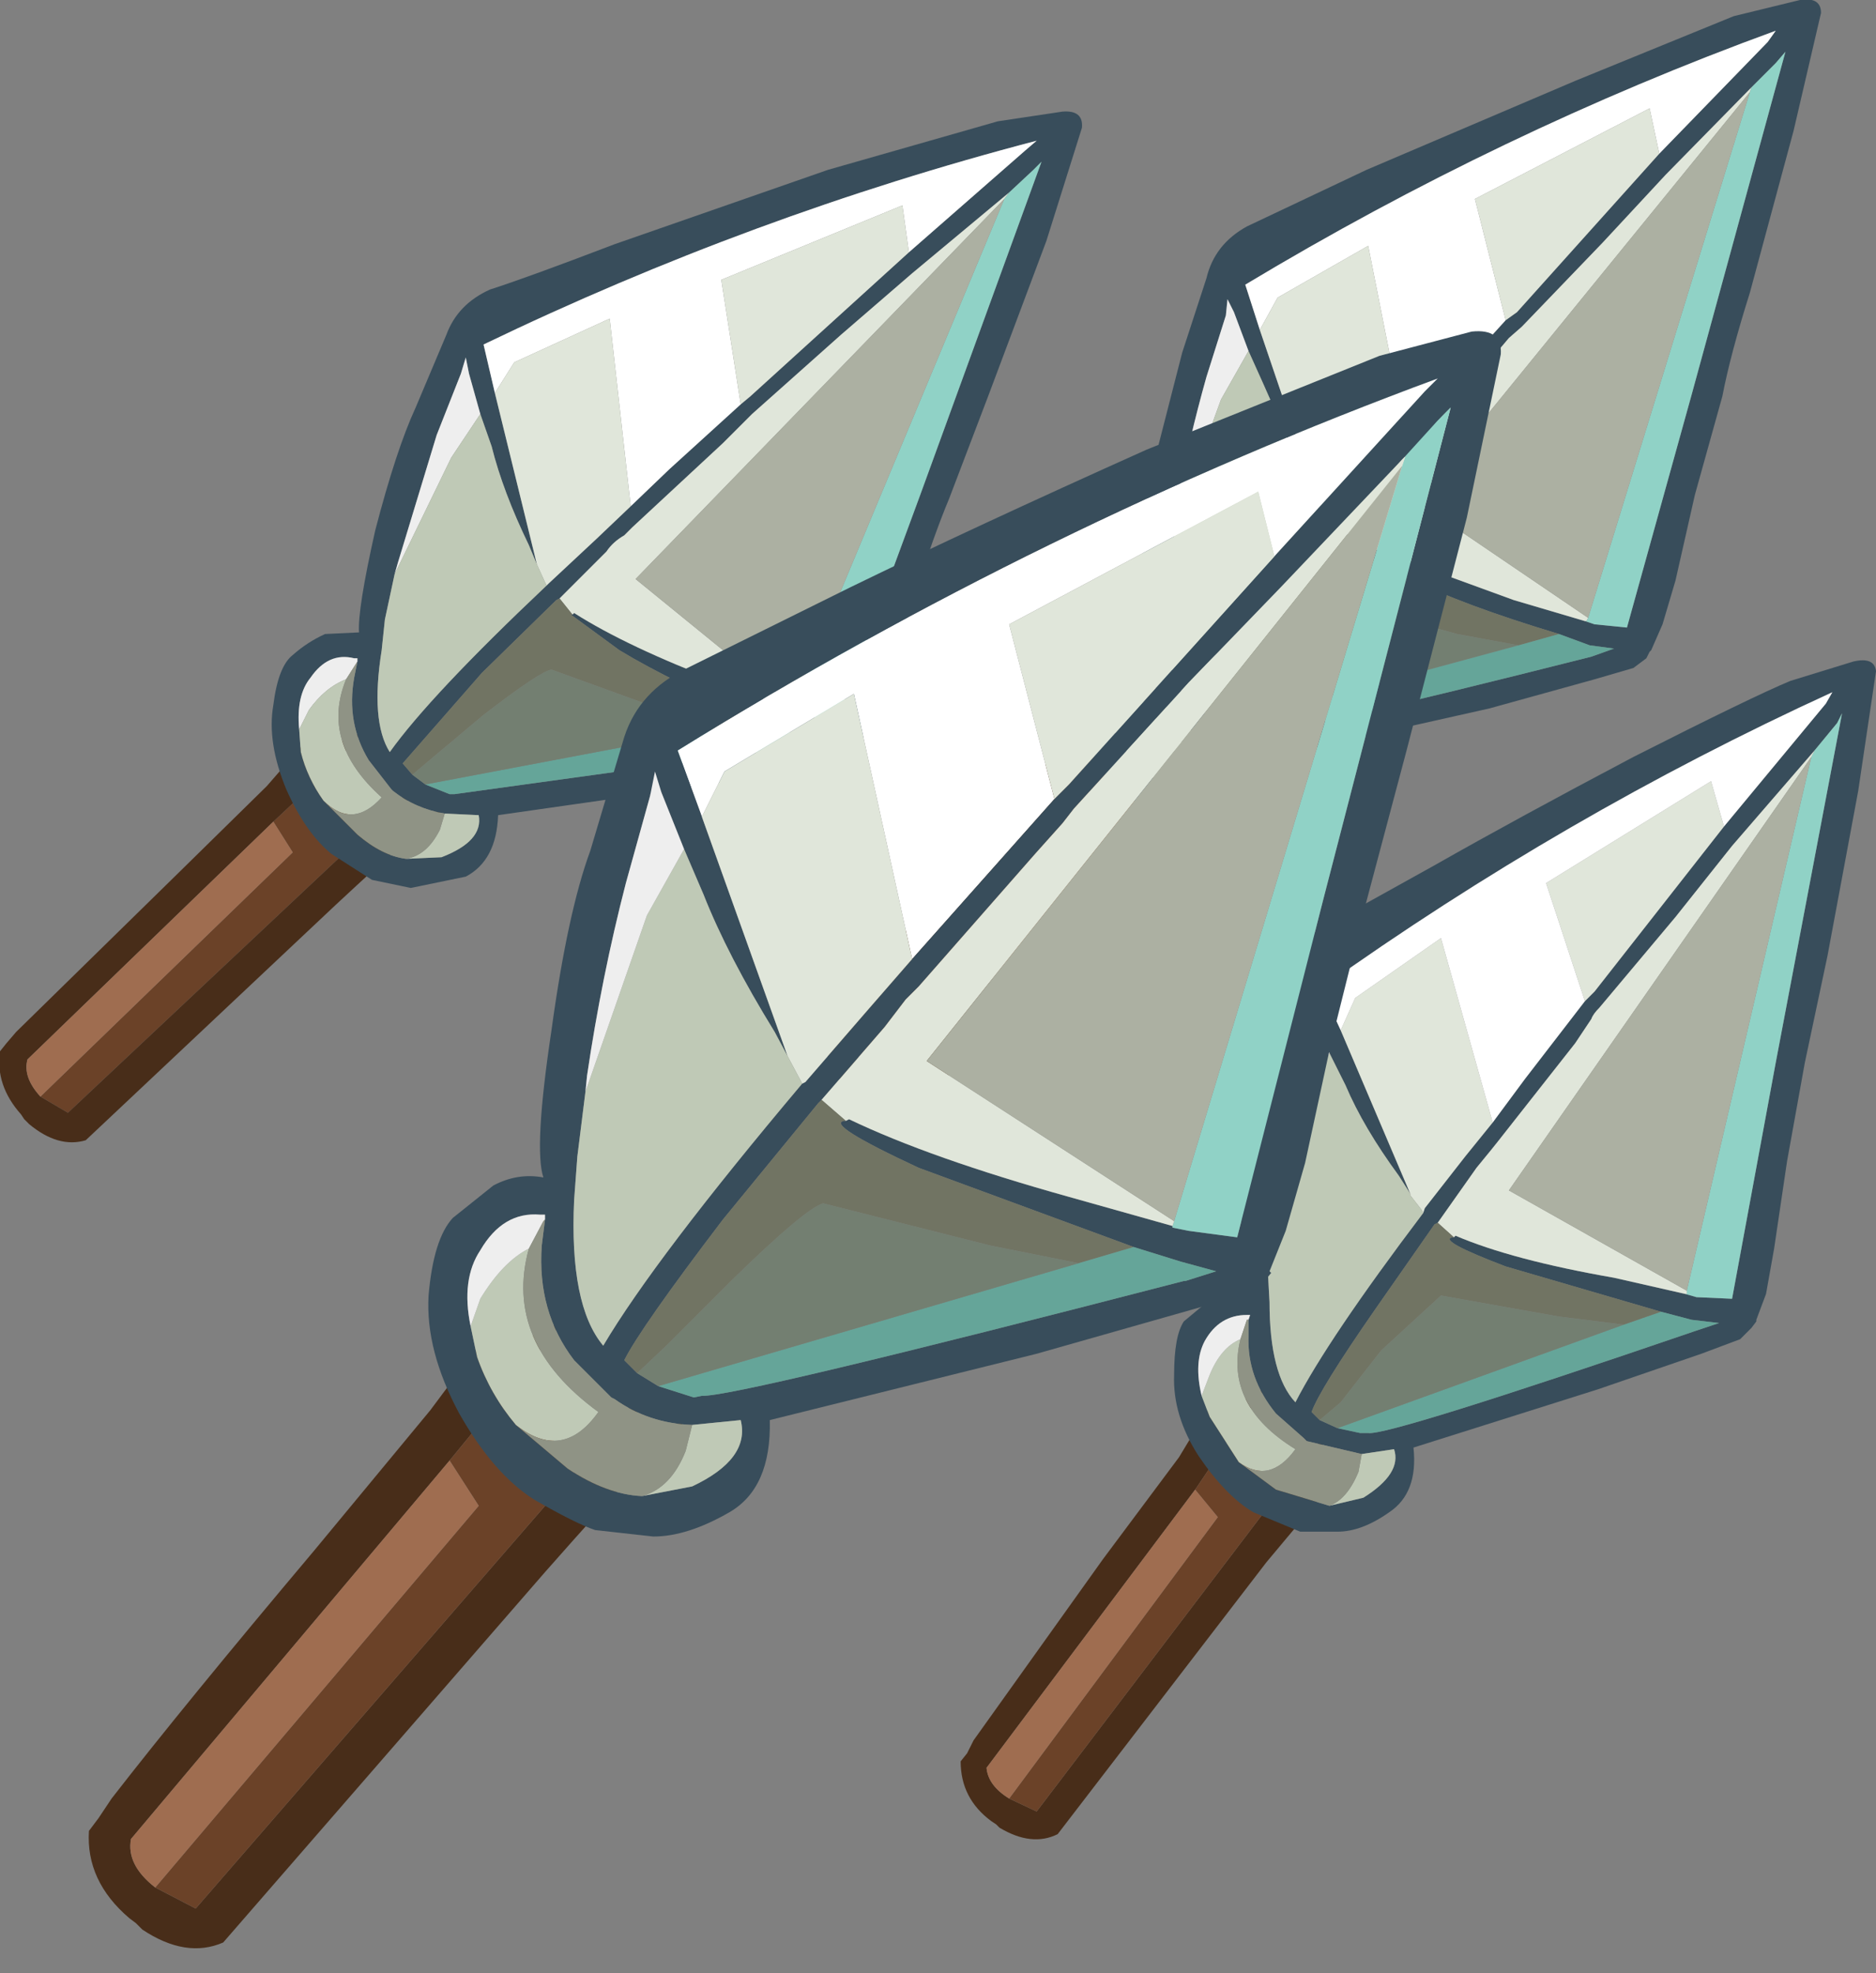 <?xml version="1.0" encoding="utf-8"?>
<svg version="1.1" id="Layer_1"
xmlns="http://www.w3.org/2000/svg"
xmlns:xlink="http://www.w3.org/1999/xlink"
xmlns:author="http://www.sothink.com"
width="58px" height="61px"
xml:space="preserve">
<rect width="100%" height="100%" fill="#808080" stroke="none"/>
<g id="505" transform="matrix(1, 0, 0, 1, 1.75, 12.9)">
<path style="fill:#6B4228;fill-opacity:1" d="M7.3,13.45L6.7 12.5L8.25 11.05L8.85 12L9.5 12.9L0.35 21.5L-0.5 21L7.3 13.45" />
<path style="fill:#482D19;fill-opacity:1" d="M6.7,12.5L-0.9 19.85Q-1.05 20.4 -0.5 21L0.35 21.5L9.5 12.9L11.1 11.35L10.55 12.4L11.95 12.15Q11.5 12.4 8.6 15.1L0.9 22.35Q0.05 22.6 -0.85 21.85L-1 21.7L-1.1 21.55Q-1.9 20.65 -1.75 19.6L-1.55 19.35L-1.25 19L3.7 14.15L6.5 11.4L8.5 9.1L8.3 10.2L9.5 9.7L8.25 11.05L6.7 12.5" />
<path style="fill:#9F6D50;fill-opacity:1" d="M-0.5,21Q-1.05 20.4 -0.9 19.85L6.7 12.5L7.3 13.45L-0.5 21" />
<path style="fill:#384D5B;fill-opacity:1" d="M13.4,-3.95Q14.5 -4.3 17.25 -5.35L23.85 -7.65L29.1 -9.15L31.1 -9.45Q31.75 -9.5 31.7 -8.95L30.6 -5.45L28.8 -0.65L27.6 2.5Q27.1 3.7 26.55 5.45L25.7 8L25.2 9.4L24.75 10.25L24.6 10.4L24.15 10.65L22.95 10.9L19.6 11.45L13.65 12.3Q13.6 13.7 12.65 14.2L10.95 14.55L9.75 14.3L8.5 13.5Q7.7 12.85 7.1 11.5Q6.5 10.05 6.7 8.9Q6.85 7.7 7.3 7.35Q7.75 6.95 8.3 6.7L9.35 6.65Q9.3 5.95 9.85 3.5Q10.5 1 11.1 -0.3L12.05 -2.55Q12.4 -3.5 13.4 -3.95M10.15,6.25L10.05 7.2Q9.7 9.4 10.3 10.35Q11.55 8.6 15.15 5.2L15.2 5.15L16.7 3.75L17.75 2.75L18.95 1.6L21.15 -0.4L21.45 -0.65L26.35 -5.1L29.95 -8.25L30.3 -8.55Q21.5 -6.25 13.2 -2.25L13.55 -0.75L14.85 4.55L14.6 3.95Q13.8 2.3 13.45 0.9L13.1 -0.1L12.75 -1.35L12.65 -1.85L12.5 -1.35L11.75 0.55L10.55 4.5L10.45 4.85L10.15 6.25M11.4,11.35L12.15 11.65L12.3 11.65L22.8 10.2L22.85 10.2L23.55 10.1L22.8 9.8L21.9 9.4Q19.05 8.2 17.4 7.2L15.9 6.1L15.95 6.1L16 6.05Q17.65 7.1 20.55 8.2L22.75 9.05L22.75 9.1L23.1 9.2L24.1 9.45L26.7 2.4L30.45 -7.9L30.2 -7.65L29.45 -6.95L26.45 -4.45L24.25 -2.55L21.5 -0.1L21.25 0.15L20.6 0.8L17.8 3.4L17.55 3.65Q17.2 3.85 17 4.15L15.55 5.6L15.45 5.65L13.15 7.9L10.7 10.7L11 11.05L11.4 11.35M8.25,11.85L9.3 12.9Q10.05 13.55 10.8 13.65L11.9 13.6Q13.2 13.1 13.05 12.3L12 12.25Q11.1 12.1 10.4 11.55L10.35 11.5L9.65 10.6Q8.95 9.45 9.2 8.05L9.3 7.55L9.3 7.45L9.2 7.45Q8.4 7.25 7.85 8.05Q7.4 8.6 7.5 9.65L7.55 10.35Q7.75 11.15 8.25 11.85" />
<path style="fill:#EEEEEE;fill-opacity:1" d="M12.2,1.25L10.45 4.85L10.55 4.5L11.75 0.55L12.5 -1.35L12.65 -1.85L12.75 -1.35L13.1 -0.1L12.2 1.25M7.8,9.05L7.5 9.65Q7.4 8.6 7.85 8.05Q8.4 7.25 9.2 7.45L9.3 7.45L9.3 7.55L8.95 8.1Q8.3 8.35 7.8 9.05" />
<path style="fill:#FFFFFF;fill-opacity:1" d="M26.15,-6.55L20.55 -4.25L21.15 -0.4L18.95 1.6L17.75 2.75L17.1 -3.05L14.15 -1.7L13.55 -0.75L13.2 -2.25Q21.5 -6.25 30.3 -8.55L29.95 -8.25L26.35 -5.1L26.15 -6.55" />
<path style="fill:#E0E6DA;fill-opacity:1" d="M14.85,4.55L13.55 -0.75L14.15 -1.7L17.1 -3.05L17.75 2.75L16.7 3.75L15.2 5.15L15.15 5.2L15.1 5.1L14.85 4.55M26.35,-5.1L21.45 -0.65L21.15 -0.4L20.55 -4.25L26.15 -6.55L26.35 -5.1M22.75,8.95L22.75 9.05L20.55 8.2Q17.65 7.1 16 6.05L15.95 6.1L15.55 5.6L17 4.15Q17.2 3.85 17.55 3.65L17.8 3.4L20.6 0.8L21.25 0.15L21.5 -0.1L24.25 -2.55L26.45 -4.45L29.45 -6.95L29.3 -6.75L17.9 5L22.75 8.95" />
<path style="fill:#90D2C6;fill-opacity:1" d="M30.2,-7.65L30.45 -7.9L26.7 2.4L24.1 9.45L23.1 9.2L22.75 9.1L22.75 9.05L22.75 8.95L29.3 -6.75L29.45 -6.95L30.2 -7.65" />
<path style="fill:#717463;fill-opacity:1" d="M18.75,9.05L15.3 7.8Q14.95 7.85 13.2 9.2L11.65 10.5L11 11.05L10.7 10.7L13.15 7.9L15.45 5.65L15.55 5.6L15.95 6.1L15.9 6.1L17.4 7.2Q19.05 8.2 21.9 9.4L20.65 9.6L18.75 9.05" />
<path style="fill:#65A599;fill-opacity:1" d="M20.65,9.6L21.9 9.4L22.8 9.8L23.55 10.1L22.85 10.2L22.8 10.2L12.3 11.65L12.15 11.65L11.4 11.35L20.65 9.6" />
<path style="fill:#BFC9B6;fill-opacity:1" d="M15.1,5.1L15.15 5.2Q11.55 8.6 10.3 10.35Q9.7 9.4 10.05 7.2L10.15 6.25L10.45 4.85L12.2 1.25L13.1 -0.1L13.45 0.9Q13.8 2.3 14.6 3.95L14.85 4.55L15.1 5.1M7.55,10.35L7.5 9.65L7.8 9.05Q8.3 8.35 8.95 8.1Q8.15 10.05 10.05 11.75Q9.15 12.75 8.25 11.85Q7.75 11.15 7.55 10.35M10.8,13.65Q11.45 13.55 11.85 12.75L12 12.25L13.05 12.3Q13.2 13.1 11.9 13.6L10.8 13.65" />
<path style="fill:#737F71;fill-opacity:1" d="M11,11.05L11.65 10.5L13.2 9.2Q14.95 7.85 15.3 7.8L18.75 9.05L20.65 9.6L11.4 11.35L11 11.05" />
<path style="fill:#8F9385;fill-opacity:1" d="M11.85,12.75Q11.45 13.55 10.8 13.65Q10.05 13.55 9.3 12.9L8.25 11.85Q9.15 12.75 10.05 11.75Q8.15 10.05 8.95 8.1L9.3 7.55L9.2 8.05Q8.95 9.45 9.65 10.6L10.35 11.5L10.4 11.55Q11.1 12.1 12 12.25L11.85 12.75" />
<path style="fill:#ACB0A2;fill-opacity:1" d="M17.9,5L29.3 -6.75L22.75 8.95L17.9 5" />
<path style="fill:#6B4228;fill-opacity:1" d="M32.95,9.45L33.65 10.45L34.25 11.25L26.05 20.65Q25.45 20.45 25.15 20.25L32.25 12L31.55 11.1L32.95 9.45" />
<path style="fill:#9F6D50;fill-opacity:1" d="M24.65,19.15L31.55 11.1L32.25 12L25.15 20.25Q24.6 19.7 24.65 19.15" />
<path style="fill:#482D19;fill-opacity:1" d="M35.85,9.6L35.35 10.65L36.7 10.35L33.65 13.5L26.6 21.45Q25.8 21.75 24.9 21.1L24.7 20.95L24.6 20.85Q23.65 20.05 23.75 18.9L24 18.7L24.25 18.25L28.7 12.95L31.2 10L33.05 7.5L32.9 8.65L34.1 8.15L32.95 9.45L31.55 11.1L24.65 19.15Q24.6 19.7 25.15 20.25Q25.45 20.45 26.05 20.65L34.25 11.25L35.85 9.6" />
<path style="fill:#384D5B;fill-opacity:1" d="M34.4,4.6L34.3 5.5Q34.2 7.75 34.9 8.65Q36.05 6.85 39.3 3.1L39.3 3L40.8 1.55L41.7 0.5L42.8 -0.8L44.8 -3L45.15 -3.25L49.55 -8.15L52.9 -11.6L53.15 -11.95Q44.65 -8.85 36.75 -4.1L37.2 -2.7L38.95 2.45L38.65 2L37.3 -1.05L36.85 -2.05L36.4 -3.25L36.2 -3.65L36.15 -3.15L35.55 -1.25Q35 0.7 34.6 2.8L34.65 3.15L34.4 4.6M36.8,-5.9L40.5 -7.65L46.95 -10.4L51.85 -12.4L53.9 -12.9Q54.55 -13 54.55 -12.5L53.7 -8.85L52.35 -3.85Q51.75 -1.95 51.5 -0.65L50.65 2.4L50.05 5.05L49.65 6.4L49.3 7.2L49.25 7.25L49.15 7.45L48.75 7.75L47.55 8.1L44.3 9L38.5 10.3Q38.5 11.7 37.6 12.25Q36.7 12.75 35.95 12.7L34.75 12.6L33.4 11.9Q32.5 11.4 31.8 10Q31.1 8.75 31.2 7.55Q31.3 6.35 31.7 5.9Q32.05 5.55 32.65 5.25L33.65 5.05Q33.45 4.35 33.8 1.9L34.8 -2L35.55 -4.3Q35.8 -5.35 36.8 -5.9M36.15,9.5L36.85 9.7L37.1 9.75Q37.75 9.85 47.45 7.4L48.15 7.15L47.4 7.05L46.45 6.7Q43.45 5.8 41.75 4.95Q39.7 3.95 40.15 3.95L40.2 3.95L40.25 3.9L45.05 5.65L47.25 6.3L47.55 6.4L48.55 6.5L50.55 -0.7L53.45 -11.3L53.15 -10.95L52.4 -10.2L49.75 -7.5L47.8 -5.4L45.3 -2.8L44.9 -2.45L44.35 -1.8L41.85 1.1L41.6 1.3L41.1 1.9L39.75 3.45L39.65 3.45L37.6 6L35.4 9L35.6 9.25L36.15 9.5M36.85,10.4L35.15 9.85L35.1 9.7L34.3 8.95Q33.55 7.8 33.6 6.5L33.65 5.95L33.7 5.85L33.6 5.8Q32.85 5.8 32.3 6.55Q31.9 7.2 32 8.2L32.2 8.9L33.1 10.35L34.05 11.3L35.7 11.95L36.8 11.75Q38.1 11.1 37.9 10.35L36.85 10.4" />
<path style="fill:#EEEEEE;fill-opacity:1" d="M36,-0.55L34.65 3.15L34.6 2.8Q35 0.7 35.55 -1.25L36.15 -3.15L36.2 -3.65L36.4 -3.25L36.85 -2.05L36 -0.55M32.35,7.6L32 8.2Q31.9 7.2 32.3 6.55Q32.85 5.8 33.6 5.8L33.7 5.85L33.65 5.95L33.6 5.95L33.4 6.6Q32.8 6.85 32.35 7.6" />
<path style="fill:#BFC9B6;fill-opacity:1" d="M38.95,2.5L39.2 3L39.3 3.1Q36.05 6.85 34.9 8.65Q34.2 7.75 34.3 5.5L34.4 4.6L34.65 3.15L36 -0.55L36.85 -2.05L37.3 -1.05L38.65 2L38.95 2.45L38.95 2.5M32.2,8.9L32 8.2L32.35 7.6Q32.8 6.85 33.4 6.6Q32.8 8.55 34.8 10.05Q33.95 11.1 33.1 10.35L32.2 8.9M37.9,10.35Q38.1 11.1 36.8 11.75L35.7 11.95Q36.3 11.75 36.7 10.95L36.85 10.4L37.9 10.35" />
<path style="fill:#FFFFFF;fill-opacity:1" d="M49.25,-9.55L43.85 -6.75L44.8 -3L42.8 -0.8L41.7 0.5L40.55 -5.3L37.75 -3.7L37.2 -2.7L36.75 -4.1Q44.65 -8.85 53.15 -11.95L52.9 -11.6L49.55 -8.15L49.25 -9.55" />
<path style="fill:#E0E6DA;fill-opacity:1" d="M38.95,2.45L37.2 -2.7L37.75 -3.7L40.55 -5.3L41.7 0.5L40.8 1.55L39.3 3L39.3 3.1L39.2 3L38.95 2.5L38.95 2.45M49.55,-8.15L45.15 -3.25L44.8 -3L43.85 -6.75L49.25 -9.55L49.55 -8.15M52.35,-10.05L42.05 2.6L47.35 6.2L47.3 6.3L47.25 6.3L45.05 5.65L40.25 3.9L40.2 3.95L39.75 3.45L41.1 1.9L41.6 1.3L41.85 1.1L44.35 -1.8L44.9 -2.45L45.3 -2.8L47.8 -5.4L49.75 -7.5L52.4 -10.2L52.35 -10.05" />
<path style="fill:#90D2C6;fill-opacity:1" d="M52.35,-10.05L52.4 -10.2L53.15 -10.95L53.45 -11.3L50.55 -0.7L48.55 6.5L47.55 6.4L47.25 6.3L47.3 6.3L47.35 6.2L52.35 -10.05" />
<path style="fill:#717463;fill-opacity:1" d="M35.4,9L37.6 6L39.65 3.45L39.75 3.45L40.2 3.95L40.15 3.95Q39.7 3.95 41.75 4.95Q43.45 5.8 46.45 6.7L45.2 7.05L43.3 6.7L39.7 5.7Q39.3 5.8 37.7 7.25L36.3 8.75L35.6 9.25L35.4 9" />
<path style="fill:#737F71;fill-opacity:1" d="M36.15,9.5L35.6 9.25L36.3 8.75L37.7 7.25Q39.3 5.8 39.7 5.7L43.3 6.7L45.2 7.05L36.15 9.5" />
<path style="fill:#65A599;fill-opacity:1" d="M45.2,7.05L46.45 6.7L47.4 7.05L48.15 7.15L47.45 7.4Q37.75 9.85 37.1 9.75L36.85 9.7L36.15 9.5L45.2 7.05" />
<path style="fill:#ACB0A2;fill-opacity:1" d="M47.35,6.2L42.05 2.6L52.35 -10.05L47.35 6.2" />
<path style="fill:#8F9385;fill-opacity:1" d="M33.6,6.5Q33.55 7.8 34.3 8.95L35.1 9.7L35.15 9.85L36.85 10.4L36.7 10.95Q36.3 11.75 35.7 11.95L34.05 11.3L33.1 10.35Q33.95 11.1 34.8 10.05Q32.8 8.55 33.4 6.6L33.6 5.95L33.65 5.95L33.6 6.5" />
<path style="fill:#482D19;fill-opacity:1" d="M35.2,33.15L28.75 41.75Q28.8 42.3 29.45 42.7L30.3 43.1L37.9 33.1L39.3 31.35L38.9 32.45L40.2 32.05L37.4 35.4L30.95 43.8Q30.15 44.2 29.15 43.6L29.05 43.5L28.9 43.4Q27.95 42.7 27.95 41.55L28.15 41.3L28.35 40.9L32.35 35.3L34.7 32.15L36.3 29.5L36.25 30.6L37.4 30L36.35 31.45L35.2 33.15" />
<path style="fill:#6B4228;fill-opacity:1" d="M35.9,34L35.2 33.15L36.35 31.45L37.15 32.4L37.9 33.1L30.3 43.1L29.45 42.7L35.9 34" />
<path style="fill:#9F6D50;fill-opacity:1" d="M29.45,42.7Q28.8 42.3 28.75 41.75L35.2 33.15L35.9 34L29.45 42.7" />
<path style="fill:#384D5B;fill-opacity:1" d="M37.6,25L37.45 26.45L37.5 27.35Q37.5 29.6 38.3 30.45Q39.3 28.5 42.25 24.6L42.3 24.45L43.55 22.85L44.4 21.8L45.4 20.45L47.25 18.05L47.55 17.75L51.55 12.65L54.7 8.85L54.9 8.5Q46.6 12.3 39.1 17.65L39.7 18.95L41.85 24L41.5 23.45Q40.4 21.95 39.85 20.65L39.35 19.65L38.8 18.5L38.65 18.1L38.6 18.6L38.15 20.55L37.55 24.65L37.6 25M51.8,13.25L50.05 15.45L47.7 18.25Q47.5 18.45 47.45 18.6L46.95 19.35L44.55 22.4L44.35 22.65L43.9 23.2L42.7 24.9L42.6 24.95L40.75 27.6Q39.05 30.05 38.8 30.75L39.05 31L39.6 31.25L40.3 31.4L40.55 31.4Q41.15 31.5 50.65 28.25L51.4 28L50.55 27.9L49.6 27.65L44.8 26.25Q42.7 25.45 43.15 25.35L43.2 25.35L43.25 25.3Q45 26.05 48.15 26.6L50.35 27.1L50.7 27.2L51.8 27.25L53.15 19.95L55.2 9.15L55.05 9.45L54.35 10.3L51.8 13.25M55.7,11.55L54.75 16.65L54.05 19.95L53.5 23L53.1 25.7L52.85 27.1L52.55 27.9L52.55 27.95L52.4 28.15L52.05 28.5L50.85 28.95L47.65 30.05L41.95 31.85Q42.1 33.25 41.2 33.85Q40.35 34.45 39.6 34.45L38.45 34.45L37 33.85Q36.15 33.35 35.3 32.1Q34.5 30.85 34.55 29.6Q34.55 28.4 34.85 27.95L35.75 27.2Q36.2 26.9 36.75 26.95Q36.5 26.3 36.7 23.75L37.35 19.85L37.95 17.5Q38.1 16.45 39 15.85L42.6 13.85Q45.15 12.4 48.75 10.5Q52.4 8.65 53.6 8.15L55.55 7.55Q56.2 7.4 56.25 7.85L55.7 11.55M35.65,30.9L36.55 32.3L37.7 33.15L39.35 33.65L40.4 33.4Q41.6 32.65 41.35 31.9L40.35 32.05L38.65 31.65L38.55 31.55L37.7 30.8Q36.8 29.7 36.85 28.4L36.85 27.9L36.9 27.75L36.8 27.75Q35.95 27.75 35.5 28.55Q35.15 29.2 35.4 30.25L35.65 30.9" />
<path style="fill:#90D2C6;fill-opacity:1" d="M50.4,27.1L50.4 27L54.25 10.5L54.35 10.3L55.05 9.45L55.2 9.15L53.15 19.95L51.8 27.25L50.7 27.2L50.35 27.1L50.4 27.1" />
<path style="fill:#E0E6DA;fill-opacity:1" d="M39.7,18.95L40.15 17.95L42.8 16.1L44.4 21.8L43.55 22.85L42.3 24.45L42.25 24.6L42.2 24.5L41.85 24.05L41.85 24L39.7 18.95M47.25,18.05L46.05 14.4L51.15 11.25L51.55 12.65L47.55 17.75L47.25 18.05M42.7,24.9L43.9 23.2L44.35 22.65L44.55 22.4L46.95 19.35L47.45 18.6Q47.5 18.45 47.7 18.25L50.05 15.45L51.8 13.25L54.35 10.3L54.25 10.5L44.9 23.9L50.4 27L50.4 27.1L50.35 27.1L48.15 26.6Q45 26.05 43.25 25.3L43.2 25.35L42.7 24.9" />
<path style="fill:#FFFFFF;fill-opacity:1" d="M51.15,11.25L46.05 14.4L47.25 18.05L45.4 20.45L44.4 21.8L42.8 16.1L40.15 17.95L39.7 18.95L39.1 17.65Q46.6 12.3 54.9 8.5L54.7 8.85L51.55 12.65L51.15 11.25" />
<path style="fill:#BFC9B6;fill-opacity:1" d="M41.85,24.05L42.2 24.5L42.25 24.6Q39.3 28.5 38.3 30.45Q37.5 29.6 37.5 27.35L37.45 26.45L37.6 25L38.7 21.2L39.35 19.65L39.85 20.65Q40.4 21.95 41.5 23.45L41.85 24L41.85 24.05M36.55,32.3L35.65 30.9L35.4 30.25L35.65 29.6Q36 28.75 36.6 28.5Q36.1 30.55 38.3 31.9Q37.5 33 36.55 32.3M40.35,32.05L41.35 31.9Q41.6 32.65 40.4 33.4L39.35 33.65Q39.9 33.45 40.25 32.6L40.35 32.05" />
<path style="fill:#ACB0A2;fill-opacity:1" d="M44.9,23.9L54.25 10.5L50.4 27L44.9 23.9" />
<path style="fill:#65A599;fill-opacity:1" d="M48.45,28.05L49.6 27.65L50.55 27.9L51.4 28L50.65 28.25Q41.15 31.5 40.55 31.4L40.3 31.4L39.6 31.25L48.45 28.05" />
<path style="fill:#717463;fill-opacity:1" d="M43.2,25.35L43.15 25.35Q42.7 25.45 44.8 26.25L49.6 27.65L48.45 28.05L46.45 27.8L42.8 27.15L40.95 28.85L39.7 30.45L39.05 31L38.8 30.75Q39.05 30.05 40.75 27.6L42.6 24.95L42.7 24.9L43.2 25.35" />
<path style="fill:#737F71;fill-opacity:1" d="M39.6,31.25L39.05 31L39.7 30.45L40.95 28.85L42.8 27.15L46.45 27.8L48.45 28.05L39.6 31.25" />
<path style="fill:#EEEEEE;fill-opacity:1" d="M37.55,24.65L38.15 20.55L38.6 18.6L38.65 18.1L38.8 18.5L39.35 19.65L38.7 21.2L37.6 25L37.55 24.65M36.8,27.9L36.6 28.5Q36 28.75 35.65 29.6L35.4 30.25Q35.15 29.2 35.5 28.55Q35.95 27.75 36.8 27.75L36.9 27.75L36.85 27.9L36.8 27.9" />
<path style="fill:#8F9385;fill-opacity:1" d="M38.3,31.9Q36.1 30.55 36.6 28.5L36.8 27.9L36.85 27.9L36.85 28.4Q36.8 29.7 37.7 30.8L38.55 31.55L38.65 31.65L40.35 32.05L40.25 32.6Q39.9 33.45 39.35 33.65L37.7 33.15L36.55 32.3Q37.5 33 38.3 31.9" />
<path style="fill:#482D19;fill-opacity:1" d="M12.15,32.25L2.3 43.95Q2.15 44.75 3.05 45.45L4.3 46.1L16.1 32.5L18.2 30L17.65 31.55L19.5 31Q18.85 31.45 15.1 35.7L5.15 47.15Q4 47.65 2.65 46.75L2.45 46.55L2.25 46.4Q0.9 45.25 1 43.7L1.3 43.3L1.7 42.7Q3.95 39.8 7.95 35.05L11.55 30.7L14.2 27.15L14 28.75L15.7 27.9L14 30L12.15 32.25" />
<path style="fill:#6B4228;fill-opacity:1" d="M13.05,33.65L12.15 32.25L14 30L15.1 31.3L16.1 32.5L4.3 46.1L3.05 45.45L13.05 33.65" />
<path style="fill:#9F6D50;fill-opacity:1" d="M3.05,45.45Q2.15 44.75 2.3 43.95L12.15 32.25L13.05 33.65L3.05 45.45" />
<path style="fill:#FFFFFF;fill-opacity:1" d="M37.15,2.3L29.45 6.4L30.85 11.8L28.05 14.95L26.45 16.75L24.65 8.55L20.65 10.95L19.95 12.35L19.2 10.3Q30.5 3.3 42.7 -1.2L42.3 -0.8L37.65 4.3L37.15 2.3" />
<path style="fill:#384D5B;fill-opacity:1" d="M44.65,-1.95L43.6 3.1L41.75 10.25L40.5 14.95L39.4 19.35L38.6 23.05L38 25.15L37.5 26.4L37.55 26.45L37.35 26.7L36.8 27.1L35.05 27.6L30.3 28.95L22.05 31Q22.1 33.1 20.8 33.85Q19.5 34.6 18.45 34.6L16.65 34.4Q16.05 34.2 14.75 33.45Q13.5 32.65 12.45 30.8Q11.4 28.85 11.5 27.15Q11.65 25.4 12.25 24.75L13.5 23.75Q14.25 23.35 15.05 23.5Q14.75 22.6 15.3 18.95Q15.8 15.3 16.5 13.4L17.5 10.05Q17.9 8.6 19.3 7.85L24.55 5.25Q28.35 3.4 33.7 1L40.9 -1.9L43.75 -2.65Q44.7 -2.75 44.65 -1.95M22.6,19.75L22.2 19Q20.75 16.65 20 14.75L19.4 13.35L18.7 11.6L18.5 10.95L18.35 11.7L17.6 14.4Q16.85 17.3 16.4 20.35L16.35 20.85L16.1 22.85L16 24.2Q15.85 27.45 16.9 28.7Q18.5 26 23.05 20.6L23.15 20.55L25.1 18.3L26.45 16.75L28.05 14.95L30.85 11.8L31.3 11.35L37.65 4.3L42.3 -0.8L42.7 -1.2Q30.5 3.3 19.2 10.3L19.95 12.35L22.6 19.75M37.85,5.25L35 8.2L31.45 12.1L31.1 12.55L30.25 13.5L26.65 17.6L26.25 18L25.6 18.85L23.65 21.1L23.55 21.2L20.6 24.8Q18.05 28.15 17.55 29.15L17.95 29.55L18.6 29.95L19.7 30.3L19.95 30.25Q20.95 30.3 34.85 26.7L34.9 26.7L35.85 26.4L34.75 26.1L33.3 25.65L26.65 23.2Q23.75 21.85 24.35 21.75L24.4 21.75L24.5 21.7Q27 22.9 31.3 24.1L34.5 25L34.5 25.05L35 25.15L36.5 25.35L39.15 14.95L43.1 -0.3L42.7 0.1L41.7 1.2L37.85 5.25M13,29.05Q13.4 30.2 14.2 31.15L15.8 32.5Q17 33.3 18.1 33.35L19.65 33.05Q21.45 32.2 21.15 31L19.65 31.15Q18.3 31.1 17.25 30.35L17.15 30.3L16 29.15Q14.85 27.65 15 25.6L15.1 24.8L15.1 24.65L14.95 24.65Q13.8 24.55 13.1 25.75Q12.5 26.65 12.8 28.1L13 29.05" />
<path style="fill:#90D2C6;fill-opacity:1" d="M34.55,24.85L41.6 1.5L41.7 1.2L42.7 0.1L43.1 -0.3L39.15 14.95L36.5 25.35L35 25.15L34.5 25.05L34.5 25L34.55 24.85" />
<path style="fill:#E0E6DA;fill-opacity:1" d="M19.95,12.35L20.65 10.95L24.65 8.55L26.45 16.75L25.1 18.3L23.15 20.55L23.05 20.6L23 20.5L22.6 19.75L19.95 12.35M30.85,11.8L29.45 6.4L37.15 2.3L37.65 4.3L31.3 11.35L30.85 11.8M34.55,24.85L34.5 25L31.3 24.1Q27 22.9 24.5 21.7L24.4 21.75L23.65 21.1L25.6 18.85L26.25 18L26.65 17.6L30.25 13.5L31.1 12.55L31.45 12.1L35 8.2L37.85 5.25L41.7 1.2L41.6 1.5L26.9 19.9L34.55 24.85" />
<path style="fill:#BFC9B6;fill-opacity:1" d="M16.9,28.7Q15.85 27.45 16 24.2L16.1 22.85L16.35 20.85L18.25 15.4L19.4 13.35L20 14.75Q20.75 16.65 22.2 19L22.6 19.75L23 20.5L23.05 20.6Q18.5 26 16.9 28.7M16.75,30.75Q15.65 32.3 14.2 31.15Q13.4 30.2 13 29.05L12.8 28.1L13.1 27.25Q13.8 26.1 14.6 25.7Q13.8 28.6 16.75 30.75M19.45,31.95L19.65 31.15L21.15 31Q21.45 32.2 19.65 33.05L18.1 33.35Q19 33.1 19.45 31.95" />
<path style="fill:#717463;fill-opacity:1" d="M31.6,26.15L28.85 25.6L23.7 24.3Q23.15 24.45 20.85 26.7L18.85 28.7L17.95 29.55L17.55 29.15Q18.05 28.15 20.6 24.8L23.55 21.2L23.65 21.1L24.4 21.75L24.35 21.75Q23.75 21.85 26.65 23.2L33.3 25.65L31.6 26.15" />
<path style="fill:#EEEEEE;fill-opacity:1" d="M16.4,20.35Q16.85 17.3 17.6 14.4L18.35 11.7L18.5 10.95L18.7 11.6L19.4 13.35L18.25 15.4L16.35 20.85L16.4 20.35M15.05,24.85L14.6 25.7Q13.8 26.1 13.1 27.25L12.8 28.1Q12.5 26.65 13.1 25.75Q13.8 24.55 14.95 24.65L15.1 24.65L15.1 24.8L15.05 24.85" />
<path style="fill:#65A599;fill-opacity:1" d="M31.6,26.15L33.3 25.65L34.75 26.1L35.85 26.4L34.9 26.7L34.85 26.7Q20.95 30.3 19.95 30.25L19.7 30.3L18.6 29.95L31.6 26.15" />
<path style="fill:#8F9385;fill-opacity:1" d="M14.6,25.7L15.05 24.85L15.1 24.8L15 25.6Q14.85 27.65 16 29.15L17.15 30.3L17.25 30.35Q18.3 31.1 19.65 31.15L19.45 31.95Q19 33.1 18.1 33.35Q17 33.3 15.8 32.5L14.2 31.15Q15.65 32.3 16.75 30.75Q13.8 28.6 14.6 25.7" />
<path style="fill:#737F71;fill-opacity:1" d="M18.6,29.95L17.95 29.55L18.85 28.7L20.85 26.7Q23.15 24.45 23.7 24.3L28.85 25.6L31.6 26.15L18.6 29.95" />
<path style="fill:#ACB0A2;fill-opacity:1" d="M26.9,19.9L41.6 1.5L34.55 24.85L26.9 19.9" />
</g>
</svg>
